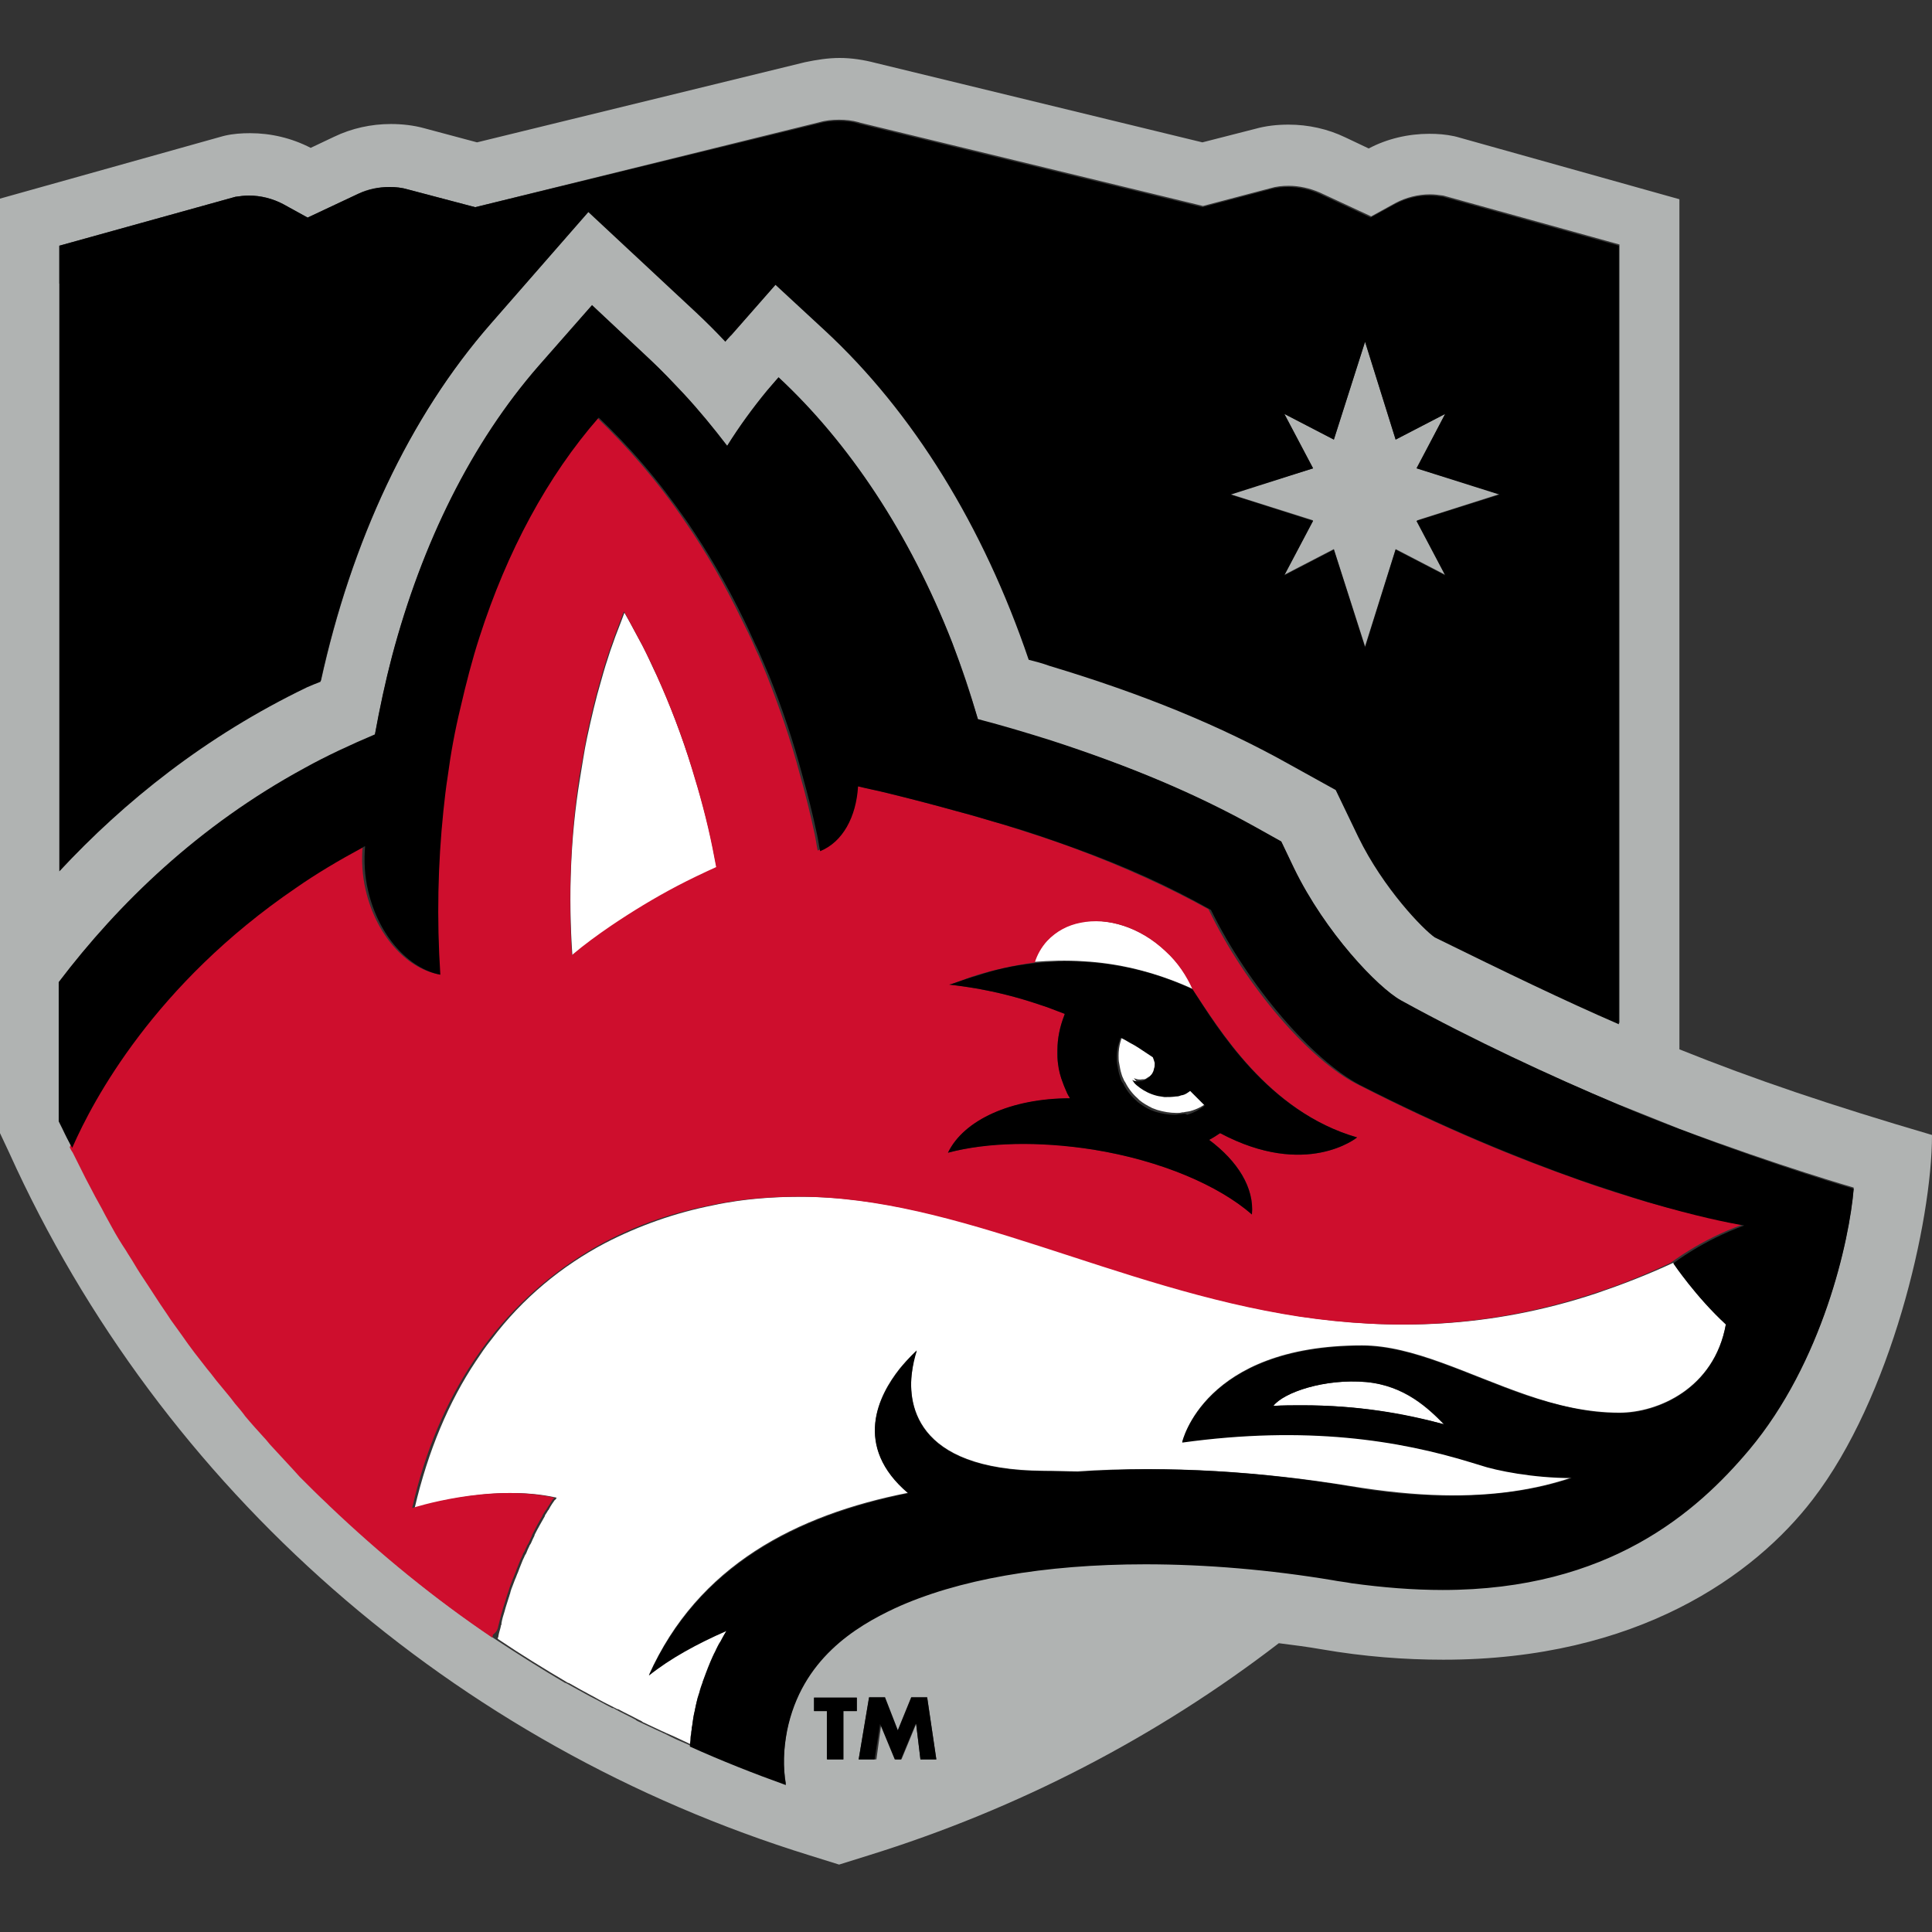 <svg width="200" height="200" viewBox="0 0 200 200" fill="none" xmlns="http://www.w3.org/2000/svg">
<rect x="0" y="0" width="200" height="200" fill="#333333" stroke="none"/>
<path d="M71.605 178.904C71.605 178.778 71.668 178.651 71.668 178.524C71.731 178.081 71.795 177.575 71.921 177.068C72.048 176.625 72.111 176.118 72.238 175.675C72.301 175.549 72.301 175.422 72.365 175.295C72.428 174.979 72.554 174.599 72.681 174.282C72.744 174.156 72.744 174.029 72.808 173.903C73.124 173.016 73.441 172.193 73.821 171.37C73.884 171.307 73.884 171.18 73.947 171.117C74.137 170.8 74.264 170.42 74.454 170.104C74.517 170.041 74.517 169.977 74.58 169.914C74.77 169.534 75.024 169.154 75.213 168.774C72.111 170.104 69.389 171.623 67.173 173.396C72.238 162.063 82.431 156.809 94.017 154.529C88.256 149.591 90.978 144.4 93.131 141.677C94.08 140.538 94.903 139.778 94.903 139.778C94.903 139.778 94.587 140.538 94.46 141.614C93.89 145.033 94.46 152.187 108.072 152.25C109.275 152.25 110.478 152.313 111.554 152.313C120.987 151.68 130.864 152.377 139.791 153.833C143.273 154.403 146.439 154.719 149.351 154.783C154.542 154.909 158.974 154.213 162.71 152.947C158.721 152.947 154.922 152.187 153.213 151.617C152.96 151.554 152.643 151.427 152.39 151.364C144.729 149.021 135.232 147.502 122.38 149.274C122.38 149.274 124.596 139.271 140.994 139.271C146.312 139.271 151.947 142.31 158.025 144.4C161.127 145.476 164.292 146.236 167.648 146.236C171.573 146.236 177.461 143.766 178.664 137.055C175.562 134.206 173.219 130.724 173.219 130.724C170.497 131.991 167.838 133.004 165.242 133.89C154.163 137.562 144.096 137.689 134.726 136.296C115.606 133.383 99.398 123.887 82.938 123.887C80.722 123.887 78.506 124.013 76.29 124.33C75.467 124.457 74.644 124.583 73.821 124.773C69.959 125.533 66.16 126.862 62.615 128.698C58.183 131.041 54.131 134.333 50.839 138.702C50.269 139.398 49.762 140.158 49.256 140.917C46.47 145.096 44.318 150.161 42.925 156.112C42.925 156.112 50.902 153.516 57.613 155.036C57.613 155.036 57.613 155.099 57.55 155.162C57.55 155.226 57.486 155.226 57.423 155.289C57.296 155.479 57.043 155.796 56.79 156.302L56.727 156.365C56.663 156.492 56.537 156.682 56.41 156.872C56.41 156.872 56.41 156.872 56.41 156.935C56.093 157.505 55.714 158.138 55.334 158.898C55.334 158.898 55.334 158.898 55.334 158.961C55.207 159.214 55.081 159.468 54.954 159.784C54.891 159.847 54.891 159.911 54.827 159.974C54.764 160.164 54.637 160.354 54.574 160.544C54.511 160.734 54.447 160.86 54.321 161.05C54.258 161.24 54.131 161.43 54.068 161.62C54.004 161.81 53.878 162.063 53.814 162.253C53.751 162.443 53.688 162.57 53.624 162.76C53.498 163.013 53.434 163.266 53.308 163.52C53.245 163.709 53.181 163.836 53.118 164.026C52.991 164.343 52.865 164.659 52.801 164.976C52.738 165.102 52.738 165.229 52.675 165.356C52.548 165.799 52.358 166.305 52.232 166.812C52.105 167.192 51.978 167.635 51.915 168.015C51.915 168.015 51.915 168.015 51.915 168.078C51.915 168.141 51.915 168.205 51.852 168.268C51.852 168.268 51.852 168.268 51.852 168.331C51.788 168.648 51.662 168.964 51.598 169.344C51.598 169.407 51.598 169.471 51.535 169.534C51.535 169.597 51.535 169.597 51.535 169.661C53.878 171.243 56.347 172.763 58.816 174.219C58.816 174.219 58.816 174.219 58.879 174.219C59.639 174.662 60.462 175.105 61.285 175.549C61.348 175.549 61.348 175.612 61.412 175.612C62.171 176.055 62.931 176.435 63.691 176.815C63.818 176.878 63.881 176.941 64.007 176.941C64.704 177.321 65.4 177.638 66.097 178.018C66.223 178.081 66.413 178.144 66.54 178.271C67.236 178.588 67.869 178.904 68.566 179.221C68.756 179.284 68.946 179.411 69.136 179.474C70.022 179.854 70.908 180.297 71.731 180.677C71.731 180.36 71.795 180.044 71.795 179.79C71.795 179.601 71.858 179.474 71.858 179.284C71.605 179.157 71.605 179.031 71.605 178.904Z" fill="white"/>
<path d="M112.187 99.511C115.606 99.701 119.404 100.524 123.456 102.36C122.886 100.967 121.937 99.638 120.67 98.435C118.011 95.965 114.656 94.953 111.87 95.459C110.541 95.712 109.338 96.345 108.388 97.358C107.755 97.991 107.375 98.751 107.059 99.574C108.641 99.448 110.351 99.384 112.187 99.511Z" fill="white"/>
<path d="M124.343 113.692C124.026 113.376 123.71 113.059 123.393 112.742C123.14 112.932 122.887 113.122 122.57 113.186H122.507C122.317 113.249 122.127 113.249 122 113.312H121.937C121.557 113.376 121.177 113.376 120.797 113.376H120.734C120.481 113.376 120.228 113.312 119.974 113.249C119.215 113.059 118.645 112.742 118.202 112.426C117.948 112.236 117.695 111.983 117.569 111.856C117.505 111.793 117.442 111.666 117.379 111.603C117.632 111.729 117.948 111.793 118.265 111.729C118.328 111.729 118.328 111.729 118.392 111.729C118.518 111.729 118.645 111.666 118.708 111.603C118.835 111.54 118.898 111.476 119.025 111.413C119.341 111.16 119.595 110.843 119.658 110.4C119.721 110.273 119.721 110.083 119.721 109.957C119.721 109.893 119.721 109.893 119.721 109.83C119.721 109.64 119.595 109.45 119.531 109.26C119.341 109.134 119.151 109.007 118.961 108.88C118.328 108.437 117.759 108.057 117.125 107.741C116.809 107.551 116.492 107.424 116.176 107.234C116.112 107.424 116.049 107.678 115.986 107.867C115.859 108.311 115.796 108.817 115.796 109.26C115.796 109.514 115.796 109.83 115.859 110.083C115.923 110.463 115.986 110.843 116.112 111.223C116.176 111.476 116.302 111.666 116.366 111.856C116.429 111.919 116.429 111.983 116.492 112.046C116.809 112.679 117.252 113.249 117.759 113.692C117.822 113.755 117.885 113.819 117.948 113.882C118.328 114.199 118.772 114.452 119.278 114.705C119.468 114.768 119.595 114.832 119.784 114.895C120.418 115.085 121.114 115.212 121.81 115.212C122 115.212 122.19 115.212 122.38 115.148C122.444 115.148 122.444 115.148 122.507 115.148C122.76 115.085 122.95 115.085 123.203 115.022C123.9 114.832 124.533 114.515 125.039 114.072C124.723 114.072 124.533 113.882 124.343 113.692Z" fill="white"/>
<path d="M131.813 145.538C132.826 145.475 133.839 145.475 134.789 145.475C140.614 145.475 145.299 146.361 149.477 147.438C147.895 145.855 145.425 143.449 141.437 143.069C137.068 142.689 132.89 144.145 131.813 145.538Z" fill="white"/>
<path d="M59.259 99.005C60.526 97.928 61.918 96.915 63.311 95.966C65.464 94.51 67.743 93.117 70.149 91.851C71.478 91.154 72.871 90.458 74.201 89.888C74.074 89.192 73.948 88.558 73.821 87.925C73.251 85.076 72.491 82.291 71.668 79.632C70.592 76.213 69.389 72.984 67.996 69.945C67.49 68.932 67.047 67.856 66.54 66.906C66.097 66.083 65.654 65.26 65.211 64.437C65.021 64.12 64.831 63.74 64.641 63.424C64.514 63.74 64.388 64.12 64.261 64.437C63.501 66.336 62.805 68.362 62.235 70.451C61.665 72.351 61.222 74.313 60.779 76.339C60.462 77.796 60.272 79.252 60.019 80.708C59.069 86.532 58.816 92.737 59.259 99.005Z" fill="white"/>
<path d="M83.824 192.072L86.863 193.021L89.902 192.072C105.413 187.26 119.785 179.789 132.384 170.103C133.903 170.293 135.359 170.482 136.815 170.736C141.184 171.495 145.426 171.812 149.414 171.812C169.484 171.812 181.64 163.075 187.654 155.224C195.758 144.715 200 126.481 200 117.491C189.427 114.389 181.576 111.73 173.852 108.627V20.625L150.807 14.167L150.554 14.104C149.668 13.914 148.845 13.851 147.958 13.851C145.806 13.851 143.59 14.357 141.69 15.37L139.285 14.23C137.449 13.344 135.423 12.901 133.397 12.901C132.194 12.901 131.054 13.027 129.915 13.344L124.47 14.737L90.598 6.506C89.395 6.19 88.129 6 86.926 6C85.723 6 84.52 6.19 83.317 6.443L49.383 14.737L43.938 13.281C42.798 12.964 41.595 12.838 40.456 12.838C38.43 12.838 36.404 13.281 34.568 14.167L32.162 15.307C30.199 14.294 28.047 13.787 25.894 13.787C25.008 13.787 24.122 13.851 23.299 14.04L23.045 14.104L0 20.562V97.675V117.301L0.95 119.327C16.714 154.211 46.977 180.676 83.824 192.072ZM88.699 177.13H87.306V182.132H85.66V177.13H84.267V175.737H88.699V177.13ZM88.889 182.132L89.965 175.674H91.611L92.941 179.093L94.334 175.674H95.98L96.929 182.132H95.283L94.84 178.46L93.321 182.132H92.688L91.231 178.46L90.725 182.132H88.889ZM191.896 122.936C191.453 128.381 188.667 140.979 181.07 149.97C175.688 156.364 166.572 164.468 149.351 164.468C146.375 164.468 143.21 164.215 139.918 163.771C139.285 163.708 138.588 163.582 137.955 163.455C131.497 162.379 124.786 161.809 118.582 161.809C108.072 161.809 99.145 163.392 92.624 166.367C88.572 168.267 83.001 171.559 81.481 179.029C81.102 180.992 81.038 182.828 81.355 184.664C77.999 183.461 74.644 182.132 71.415 180.676C71.415 180.359 71.478 180.106 71.478 179.789C71.478 180.106 71.415 180.422 71.415 180.676C70.529 180.296 69.642 179.916 68.819 179.473C68.629 179.409 68.439 179.283 68.249 179.219C67.553 178.903 66.92 178.586 66.224 178.27C66.097 178.206 65.907 178.143 65.78 178.016C65.084 177.637 64.388 177.32 63.691 176.94C63.628 176.877 63.501 176.814 63.374 176.814C62.615 176.434 61.855 175.991 61.095 175.611C61.032 175.611 61.032 175.547 60.969 175.547C60.146 175.104 59.386 174.661 58.563 174.218C58.563 174.218 58.563 174.218 58.499 174.218C56.03 172.762 53.625 171.242 51.219 169.659C45.204 165.607 39.506 160.986 34.315 155.984C34.251 155.921 34.188 155.858 34.125 155.794C33.175 154.845 32.225 153.958 31.276 153.009C31.086 152.819 30.896 152.565 30.706 152.375C29.946 151.552 29.186 150.729 28.427 149.906C28.11 149.59 27.857 149.273 27.54 148.893C26.907 148.197 26.274 147.437 25.641 146.741C25.261 146.298 24.881 145.854 24.565 145.411C24.058 144.778 23.488 144.145 22.982 143.449C22.539 142.942 22.159 142.372 21.716 141.866C21.273 141.296 20.829 140.726 20.386 140.156C19.943 139.523 19.5 138.953 19.057 138.32C18.677 137.814 18.297 137.244 17.917 136.738C17.411 136.041 16.967 135.345 16.524 134.648C16.208 134.142 15.891 133.699 15.575 133.192C15.068 132.432 14.625 131.673 14.118 130.913C13.865 130.47 13.549 130.027 13.295 129.583C12.789 128.76 12.346 127.937 11.839 127.178C11.586 126.734 11.333 126.355 11.143 125.911C10.636 125.088 10.193 124.202 9.75 123.316C9.56 122.936 9.307 122.493 9.117 122.113C8.674 121.226 8.23 120.34 7.787 119.454C7.724 119.264 7.597 119.074 7.471 118.884C7.154 118.187 6.774 117.554 6.458 116.858L6.078 116.098V115.212V101.726C12.282 93.559 20.576 85.519 31.529 79.568C33.871 78.301 36.277 77.162 38.81 76.085C39.316 73.363 39.886 70.641 40.583 67.982C43.685 56.332 48.813 45.886 55.777 37.909L61.285 31.641L67.363 37.339C68.566 38.415 69.706 39.618 70.782 40.821C72.365 42.531 73.821 44.303 75.277 46.203C76.543 44.177 77.936 42.277 79.392 40.505C79.772 40.061 80.152 39.555 80.595 39.112C87.876 45.886 94.144 55.256 98.576 66.589C99.588 69.121 100.475 71.78 101.235 74.503C103.894 75.199 106.426 75.959 108.832 76.719C116.999 79.314 123.773 82.227 129.915 85.645L132.637 87.165L133.966 89.951C137.195 96.535 142.64 102.296 145.046 103.626C152.643 107.868 160.494 111.413 167.521 114.325C169.737 115.212 171.827 116.035 173.852 116.858C184.362 120.783 191.896 122.936 191.896 122.936ZM6.141 29.362V25.436L24.375 20.372C24.818 20.308 25.325 20.245 25.768 20.245C27.034 20.245 28.237 20.562 29.313 21.131L31.846 22.524L37.1 20.055C38.113 19.549 39.19 19.359 40.329 19.359C40.962 19.359 41.595 19.422 42.228 19.612L49.193 21.448L84.837 12.648C85.47 12.458 86.166 12.394 86.863 12.394C87.559 12.394 88.192 12.458 88.889 12.648L89.079 12.711L124.533 21.321L131.497 19.485C132.13 19.295 132.764 19.232 133.397 19.232C134.473 19.232 135.613 19.485 136.626 19.928L141.944 22.398L144.476 21.005C145.552 20.435 146.819 20.118 148.022 20.118C148.528 20.118 148.971 20.182 149.414 20.245L167.648 25.31V29.235V105.905C161.95 103.436 155.935 100.524 148.591 96.915C147.388 96.092 143.273 91.85 140.677 86.532L138.335 81.657L133.65 79.061C126.432 75.009 118.392 71.717 108.705 68.805C108.009 68.615 107.249 68.425 106.553 68.172C101.868 54.37 94.587 42.531 85.407 34.047L80.342 29.362L75.784 34.553C75.594 34.807 75.404 35.06 75.15 35.25C74.201 34.237 73.188 33.224 72.175 32.274L60.969 21.828L50.902 33.35C42.419 43.037 36.404 56.016 33.238 70.451C32.795 70.641 32.352 70.831 31.846 71.021C21.336 76.085 12.915 82.86 6.204 90.077V29.362H6.141Z" fill="#B0B3B2"/>
<path d="M132.953 59.498L138.081 56.839L141.31 66.906L144.476 56.839L149.604 59.498L146.692 53.864L155.239 51.141L146.692 48.482L149.604 42.848L144.476 45.507L141.31 35.377L138.081 45.507L132.953 42.848L135.929 48.482L127.318 51.141L135.929 53.864L132.953 59.498Z" fill="#B0B3B2"/>
<path d="M51.599 168.265C51.599 168.202 51.662 168.075 51.662 168.012C51.789 167.569 51.852 167.189 51.979 166.809C52.105 166.302 52.295 165.859 52.422 165.353C52.485 165.226 52.485 165.099 52.549 164.973C52.675 164.656 52.739 164.34 52.865 164.023C52.928 163.833 52.992 163.707 53.055 163.517C53.182 163.263 53.245 163.01 53.372 162.757C53.435 162.567 53.498 162.377 53.562 162.25C53.625 162.06 53.752 161.807 53.815 161.617C53.878 161.427 54.005 161.237 54.068 161.048C54.131 160.858 54.195 160.731 54.321 160.541C54.385 160.351 54.511 160.161 54.575 159.971C54.638 159.908 54.638 159.845 54.701 159.781C54.828 159.528 54.954 159.212 55.081 158.958C55.081 158.958 55.081 158.958 55.081 158.895C55.461 158.135 55.841 157.439 56.157 156.932C56.157 156.932 56.157 156.932 56.157 156.869C56.284 156.679 56.347 156.552 56.474 156.362L56.537 156.299C56.79 155.856 57.044 155.539 57.17 155.286C57.234 155.223 57.234 155.16 57.297 155.16C57.36 155.096 57.36 155.033 57.36 155.033C50.649 153.513 42.672 156.109 42.672 156.109C44.002 150.158 46.218 145.093 49.003 140.915C49.51 140.155 50.016 139.458 50.586 138.699C53.941 134.394 57.93 131.101 62.362 128.696C65.907 126.796 69.643 125.53 73.568 124.77C74.391 124.58 75.214 124.454 76.037 124.327C78.253 124.01 80.469 123.884 82.685 123.884C99.146 123.884 115.417 133.381 134.473 136.293C143.843 137.686 153.91 137.559 164.989 133.887C167.585 133.064 170.244 131.988 172.966 130.721C172.966 130.721 175.942 128.379 180.311 126.796C178.728 126.48 175.309 125.783 170.371 124.39C168.281 123.757 165.939 123.061 163.343 122.111C157.012 119.895 149.288 116.73 140.488 112.235C135.613 109.765 128.965 102.168 125.103 94.128C120.988 91.848 116.43 89.759 110.985 87.733C108.769 86.91 106.363 86.15 103.767 85.327C102.248 84.884 100.602 84.378 98.892 83.934C96.613 83.301 94.207 82.668 91.612 82.035C90.599 81.782 89.586 81.592 88.573 81.339C88.383 84.504 86.927 87.1 84.647 88.05C84.521 87.48 84.457 86.91 84.331 86.34C83.888 84.251 83.381 82.225 82.811 80.199C81.862 76.59 80.659 73.172 79.392 69.943C79.013 69.056 78.696 68.17 78.253 67.284C77.81 66.207 77.303 65.194 76.797 64.181C75.024 60.509 73.061 57.091 70.909 53.988C69.453 51.836 67.933 49.873 66.35 48.037C64.831 46.264 63.312 44.682 61.729 43.162C56.411 49.24 52.232 57.027 49.383 65.891C48.623 68.233 47.99 70.703 47.42 73.172C46.914 75.514 46.471 77.857 46.091 80.326C45.901 81.465 45.774 82.668 45.648 83.871C45.078 89.379 44.951 95.077 45.331 100.839C42.039 100.205 38.937 96.787 37.86 92.165C37.48 90.582 37.417 88.999 37.544 87.543C37.48 87.607 37.354 87.67 37.291 87.67C34.821 88.999 32.542 90.392 30.39 91.848C15.765 101.852 9.37 113.881 7.281 118.629C7.281 118.692 7.218 118.692 7.218 118.756C7.281 118.946 7.408 119.136 7.534 119.325C7.978 120.212 8.421 121.098 8.864 121.985C9.054 122.364 9.307 122.808 9.497 123.187C9.94 124.074 10.447 124.897 10.89 125.783C11.143 126.226 11.333 126.606 11.586 127.049C12.029 127.872 12.536 128.696 13.042 129.455C13.296 129.898 13.612 130.342 13.865 130.785C14.309 131.545 14.815 132.304 15.322 133.064C15.638 133.57 15.955 134.014 16.271 134.52C16.714 135.217 17.221 135.913 17.664 136.609C18.044 137.116 18.424 137.686 18.804 138.192C19.247 138.825 19.69 139.458 20.133 140.028C20.576 140.598 21.02 141.168 21.463 141.738C21.906 142.244 22.286 142.814 22.729 143.32C23.235 143.954 23.805 144.587 24.312 145.283C24.692 145.726 25.072 146.169 25.388 146.613C26.021 147.372 26.654 148.069 27.287 148.765C27.604 149.082 27.857 149.462 28.174 149.778C28.933 150.601 29.693 151.424 30.453 152.247C30.643 152.437 30.833 152.69 31.023 152.88C31.972 153.83 32.922 154.78 33.872 155.666C33.935 155.729 33.998 155.793 34.062 155.856C39.316 160.858 44.951 165.479 50.966 169.531C50.966 169.405 51.029 169.341 51.029 169.215C51.472 168.898 51.536 168.582 51.599 168.265ZM60.716 76.21C61.159 74.185 61.602 72.222 62.172 70.323C62.742 68.233 63.438 66.271 64.198 64.308C64.325 63.992 64.451 63.612 64.578 63.295C64.768 63.612 64.958 63.928 65.147 64.308C65.591 65.131 66.034 65.954 66.477 66.777C66.984 67.79 67.49 68.803 67.933 69.816C69.326 72.918 70.592 76.147 71.605 79.503C72.428 82.162 73.188 84.948 73.758 87.796C73.884 88.43 74.011 89.126 74.138 89.759C72.745 90.392 71.415 91.025 70.086 91.722C67.68 92.988 65.401 94.381 63.248 95.837C61.855 96.787 60.462 97.8 59.196 98.876C58.816 92.608 59.07 86.404 59.956 80.452C60.209 79.123 60.462 77.667 60.716 76.21ZM108.389 97.42C109.339 96.407 110.542 95.774 111.871 95.52C114.657 94.951 118.012 95.964 120.671 98.496C121.938 99.636 122.824 101.029 123.457 102.421C126.116 106.347 131.244 115.084 140.488 117.743C140.488 117.743 135.233 122.048 126.306 117.3C125.926 117.553 125.546 117.806 125.166 117.996C128.142 120.212 129.852 122.934 129.598 125.72C126.179 122.681 120.228 120.149 113.201 119.009C107.503 118.059 102.185 118.249 98.133 119.325C99.779 115.907 104.717 113.754 110.732 113.691C110.732 113.691 110.732 113.691 110.732 113.627C110.605 113.438 110.542 113.311 110.478 113.184C110.352 112.868 110.162 112.488 110.035 112.108C109.782 111.475 109.655 110.778 109.529 110.145C109.465 109.639 109.402 109.196 109.465 108.689C109.465 107.486 109.719 106.283 110.162 105.144L110.225 104.954C109.339 104.574 108.516 104.257 107.629 104.004C105.223 103.181 103.008 102.675 101.298 102.358C99.399 102.042 98.196 101.915 98.196 101.915C98.386 101.978 99.462 101.472 101.235 100.902C102.754 100.459 104.717 99.952 107.123 99.636C107.376 98.813 107.819 98.053 108.389 97.42Z" fill="#CE0E2D"/>
<path d="M31.783 71.148C32.226 70.958 32.669 70.768 33.175 70.578C36.341 56.143 42.292 43.227 50.839 33.477L60.906 21.955L72.112 32.401C73.125 33.351 74.138 34.364 75.088 35.377C75.277 35.124 75.467 34.87 75.721 34.68L80.279 29.489L85.344 34.174C94.524 42.658 101.805 54.497 106.49 68.299C107.25 68.489 107.946 68.678 108.642 68.932C118.329 71.844 126.37 75.136 133.587 79.188L138.272 81.784L140.615 86.659C143.21 91.977 147.326 96.219 148.528 97.042C155.873 100.651 161.887 103.563 167.585 106.032V29.362V25.437L149.351 20.372C148.908 20.309 148.402 20.245 147.959 20.245C146.692 20.245 145.49 20.562 144.413 21.132L141.881 22.525L136.563 20.055C135.55 19.612 134.473 19.359 133.334 19.359C132.701 19.359 132.068 19.422 131.434 19.612L124.47 21.448L89.016 12.838L88.826 12.775C88.193 12.585 87.496 12.521 86.8 12.521C86.104 12.521 85.471 12.585 84.774 12.775L49.193 21.448L42.229 19.612C41.596 19.422 40.963 19.359 40.33 19.359C39.19 19.359 38.114 19.612 37.101 20.055L31.846 22.525L29.314 21.132C28.237 20.562 26.971 20.245 25.768 20.245C25.262 20.245 24.818 20.309 24.375 20.372L6.142 25.437V29.362V90.204C12.853 82.987 21.273 76.213 31.783 71.148ZM135.93 48.482L132.954 42.847L138.082 45.507L141.311 35.377L144.477 45.507L149.605 42.847L146.629 48.482L155.239 51.205L146.629 53.927L149.605 59.562L144.477 56.903L141.311 67.032L138.082 56.903L132.954 59.562L135.93 53.927L127.383 51.205L135.93 48.482Z" fill="black"/>
<path d="M145.046 103.563C142.64 102.233 137.196 96.535 133.967 89.888L132.637 87.102L129.915 85.583C123.774 82.164 116.999 79.315 108.832 76.656C106.426 75.896 103.894 75.136 101.235 74.44C100.412 71.717 99.525 69.058 98.576 66.526C94.144 55.193 87.876 45.823 80.595 39.049C80.216 39.492 79.772 39.998 79.392 40.442C77.936 42.214 76.543 44.114 75.277 46.14C73.821 44.24 72.365 42.468 70.782 40.758C69.642 39.555 68.503 38.352 67.363 37.276L61.285 31.578L55.777 37.846C48.813 45.823 43.685 56.206 40.583 67.919C39.886 70.578 39.316 73.237 38.81 76.023C36.278 77.099 33.808 78.239 31.529 79.505C20.576 85.456 12.283 93.496 6.078 101.664V115.149V116.035L6.458 116.795C6.775 117.491 7.091 118.124 7.471 118.821C7.471 118.758 7.534 118.758 7.534 118.694C9.624 113.946 15.955 101.917 30.643 91.914C32.732 90.457 35.075 89.065 37.544 87.735C37.607 87.672 37.734 87.609 37.797 87.609C37.67 89.065 37.734 90.647 38.114 92.23C39.19 96.852 42.292 100.271 45.584 100.904C45.204 95.079 45.331 89.445 45.901 83.936C46.028 82.734 46.154 81.594 46.344 80.391C46.661 77.985 47.104 75.579 47.674 73.237C48.243 70.768 48.877 68.299 49.636 65.956C52.485 57.093 56.664 49.305 61.982 43.227C63.565 44.747 65.147 46.393 66.604 48.102C68.186 49.938 69.706 51.964 71.162 54.054C73.315 57.219 75.277 60.575 77.05 64.247C77.556 65.26 78 66.336 78.506 67.349C78.886 68.235 79.266 69.122 79.646 70.008C80.975 73.3 82.115 76.719 83.064 80.264C83.634 82.29 84.141 84.316 84.584 86.406C84.711 86.975 84.774 87.545 84.9 88.115C87.243 87.165 88.636 84.57 88.826 81.404C89.839 81.657 90.852 81.847 91.865 82.1C94.46 82.734 96.866 83.367 99.146 84C100.855 84.443 102.438 84.949 104.021 85.393C106.616 86.152 108.959 86.975 111.238 87.798C116.683 89.761 121.178 91.85 125.356 94.193C129.282 102.17 135.929 109.767 140.741 112.3C149.541 116.795 157.329 119.961 163.596 122.176C166.192 123.063 168.535 123.823 170.624 124.456C175.562 125.912 178.981 126.608 180.564 126.861C176.195 128.444 173.22 130.787 173.22 130.787C173.22 130.787 175.562 134.269 178.664 137.118C177.461 143.829 171.574 146.298 167.648 146.298C164.356 146.298 161.127 145.475 158.025 144.462C151.947 142.373 146.312 139.334 140.994 139.334C124.597 139.334 122.381 149.337 122.381 149.337C135.233 147.564 144.793 149.084 152.39 151.426C152.643 151.49 152.96 151.616 153.213 151.679C154.923 152.249 158.721 153.009 162.71 153.009C158.975 154.275 154.606 154.908 149.351 154.845C146.439 154.782 143.21 154.528 139.791 153.895C130.928 152.376 120.988 151.679 111.555 152.376C110.415 152.313 109.275 152.313 108.072 152.313C94.397 152.186 93.891 145.095 94.46 141.676C94.65 140.6 94.904 139.84 94.904 139.84C94.904 139.84 94.081 140.537 93.131 141.74C90.978 144.462 88.256 149.717 94.017 154.592C82.431 156.934 72.302 162.126 67.173 173.458C69.389 171.686 72.175 170.166 75.214 168.837C74.961 169.217 74.771 169.596 74.581 169.976C74.517 170.04 74.517 170.103 74.454 170.166C74.264 170.483 74.074 170.863 73.948 171.179C73.884 171.243 73.884 171.369 73.821 171.433C73.441 172.256 73.125 173.142 72.808 173.965C72.745 174.092 72.745 174.218 72.681 174.345C72.555 174.661 72.492 175.041 72.365 175.358C72.302 175.484 72.302 175.611 72.238 175.738C72.112 176.181 71.985 176.687 71.922 177.131C71.795 177.637 71.732 178.08 71.668 178.587C71.668 178.713 71.605 178.84 71.605 178.967C71.605 179.093 71.542 179.22 71.542 179.41C71.542 179.6 71.479 179.726 71.479 179.916C71.479 180.233 71.415 180.486 71.415 180.803C74.644 182.259 78 183.588 81.355 184.791C81.039 182.955 81.102 181.119 81.482 179.156C83.001 171.749 88.573 168.394 92.624 166.494C99.082 163.519 108.072 161.936 118.582 161.936C124.85 161.936 131.498 162.506 137.955 163.582C138.588 163.709 139.285 163.772 139.918 163.898C143.147 164.342 146.312 164.595 149.351 164.595C166.572 164.595 175.689 156.491 181.07 150.097C188.668 141.043 191.453 128.444 191.896 123.063C191.896 123.063 184.362 120.91 173.789 116.858C171.763 116.099 169.674 115.276 167.458 114.326C160.494 111.35 152.644 107.741 145.046 103.563ZM134.79 145.475C133.777 145.475 132.827 145.475 131.814 145.538C132.89 144.145 137.132 142.689 141.437 143.069C145.489 143.449 147.895 145.791 149.478 147.438C145.299 146.298 140.551 145.475 134.79 145.475Z" fill="black"/>
<path d="M98.196 101.918C98.196 101.918 99.399 102.045 101.298 102.362C103.008 102.678 105.224 103.185 107.629 104.008C108.453 104.261 109.339 104.641 110.225 104.957L110.162 105.147C109.719 106.287 109.466 107.49 109.466 108.693C109.466 109.199 109.466 109.706 109.529 110.149C109.592 110.782 109.782 111.478 110.035 112.112C110.162 112.491 110.352 112.871 110.478 113.188C110.542 113.314 110.605 113.441 110.732 113.631C110.732 113.631 110.732 113.631 110.732 113.694C104.717 113.694 99.779 115.91 98.133 119.329C102.185 118.253 107.503 118.126 113.201 119.012C120.228 120.152 126.18 122.748 129.598 125.723C129.852 123.001 128.142 120.215 125.167 117.999C125.547 117.81 125.926 117.556 126.306 117.303C135.233 122.051 140.488 117.746 140.488 117.746C131.245 115.087 126.053 106.413 123.457 102.425C119.405 100.526 115.543 99.766 112.188 99.576C110.352 99.449 108.642 99.576 107.123 99.703C104.717 99.956 102.755 100.462 101.235 100.969C99.462 101.475 98.386 101.982 98.196 101.918ZM122.318 115.34C122.254 115.34 122.254 115.34 122.191 115.34C122.001 115.34 121.811 115.404 121.621 115.404C120.925 115.404 120.228 115.277 119.595 115.087C119.405 115.024 119.279 114.961 119.089 114.897C118.646 114.707 118.202 114.391 117.759 114.074C117.696 114.011 117.633 113.948 117.569 113.884C117.063 113.441 116.62 112.871 116.303 112.238C116.303 112.175 116.24 112.111 116.176 112.048C116.05 111.858 115.987 111.605 115.923 111.415C115.797 111.035 115.733 110.655 115.67 110.275C115.607 109.959 115.607 109.706 115.607 109.452C115.607 108.946 115.67 108.503 115.797 108.06C115.86 107.87 115.923 107.616 115.987 107.426C116.303 107.553 116.62 107.743 116.936 107.933C117.569 108.25 118.202 108.693 118.772 109.073C118.962 109.199 119.152 109.326 119.342 109.452C119.405 109.642 119.469 109.769 119.532 110.022C119.532 110.086 119.532 110.086 119.532 110.149C119.532 110.275 119.532 110.465 119.469 110.592C119.405 111.035 119.152 111.352 118.836 111.605C118.772 111.668 118.646 111.732 118.519 111.795C118.392 111.858 118.329 111.858 118.202 111.922C118.139 111.922 118.139 111.922 118.076 111.922C117.759 111.985 117.443 111.922 117.189 111.795C117.253 111.858 117.316 111.922 117.379 112.048C117.506 112.238 117.759 112.428 118.013 112.618C118.456 112.935 119.025 113.251 119.785 113.441C120.038 113.504 120.228 113.504 120.545 113.568H120.608C120.988 113.568 121.305 113.568 121.748 113.504H121.811C122.001 113.504 122.128 113.441 122.318 113.378H122.381C122.698 113.314 122.951 113.124 123.204 112.935C123.521 113.251 123.837 113.568 124.154 113.884C124.344 114.074 124.534 114.264 124.724 114.454C124.154 114.897 123.521 115.214 122.887 115.404C122.761 115.277 122.571 115.277 122.318 115.34Z" fill="black"/>
<path d="M84.268 177.131H85.597V182.133H87.306V177.131H88.699V175.738H84.268V177.131Z" fill="black"/>
<path d="M91.105 178.461L92.624 182.133H93.257L94.777 178.461H94.84L95.283 182.133H96.929L95.98 175.738H94.333L92.941 179.157L91.611 175.738H89.965L88.889 182.133H90.535L91.105 178.461Z" fill="black"/>
</svg>
